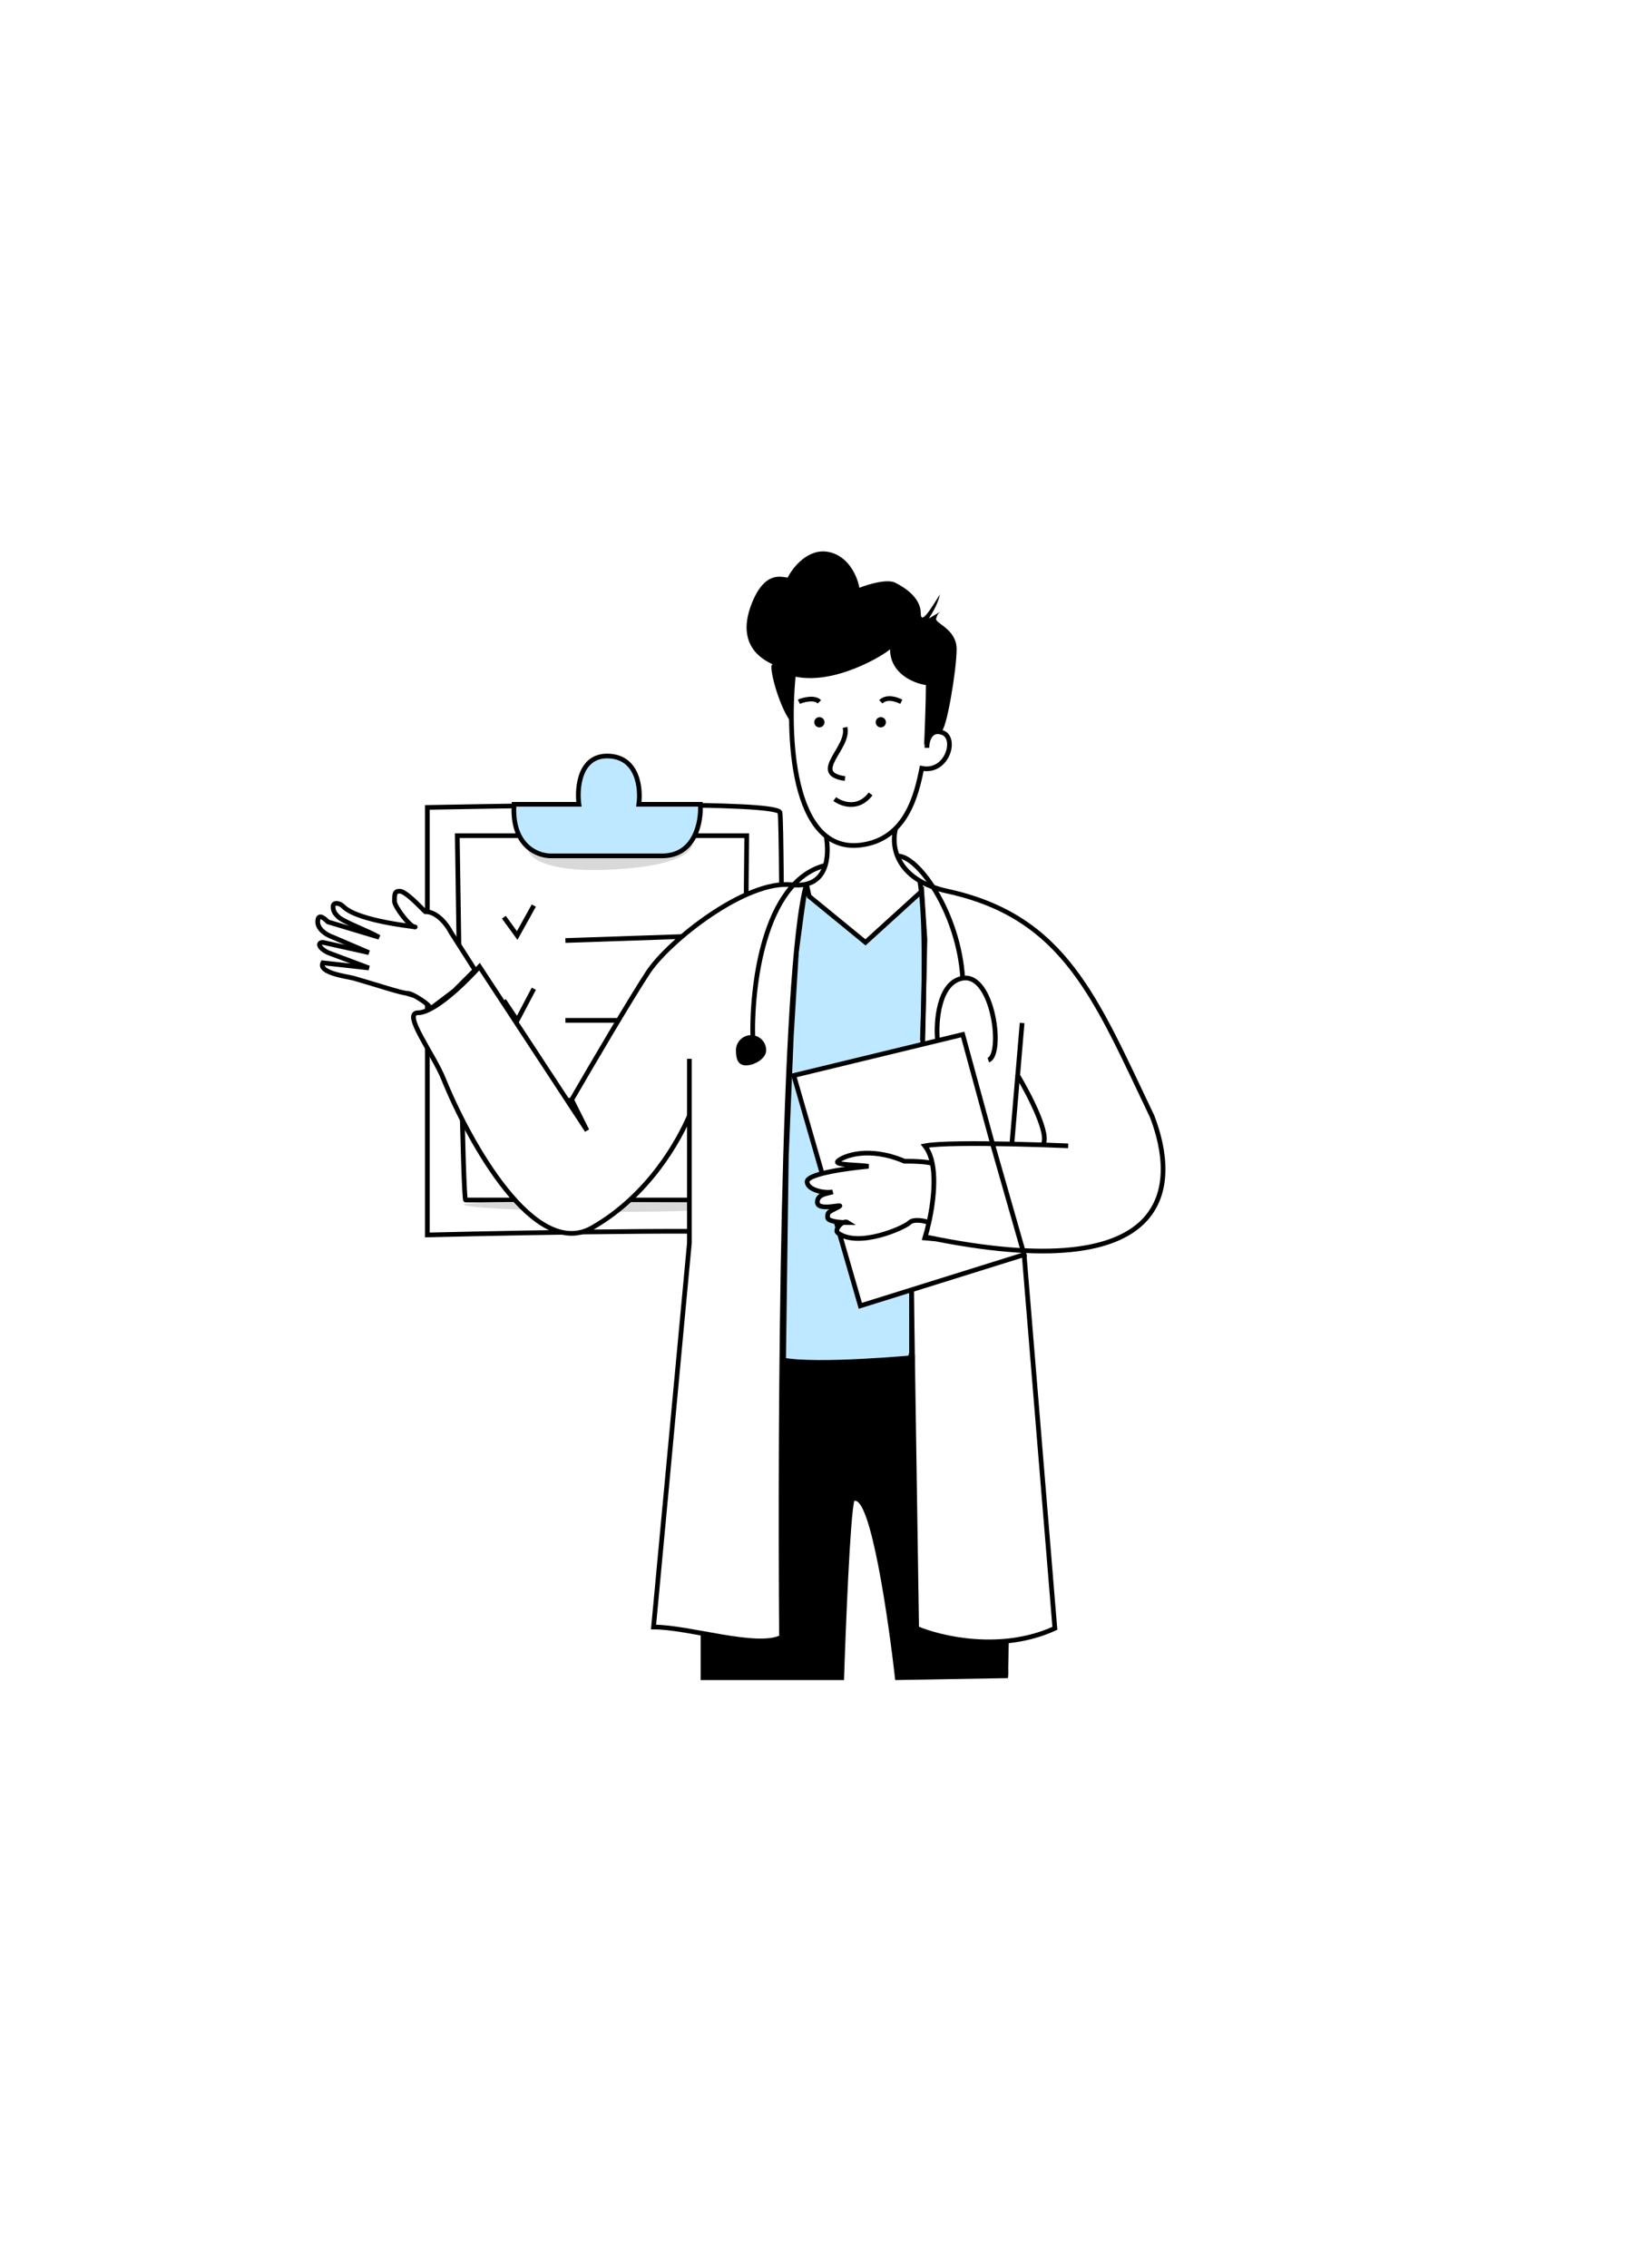 <svg xmlns="http://www.w3.org/2000/svg" width="250" viewBox="0 0 348 347" fill="none">
    <g filter="url(#filter0_d_544_10249)">
    <path d="M326.072 138.767C324.246 123.876 319.721 109.442 312.717 96.175C302.349 76.636 287.433 59.879 269.228 47.315C240.172 26.864 207.625 16.991 172.254 16.037C161.749 15.816 151.247 16.592 140.889 18.355C122.493 21.317 104.791 27.611 88.653 36.927C64.348 51.036 45.727 70.534 33.68 96.07C24.427 115.549 20.525 136.229 20.926 160.277C21.061 174.843 22.24 189.379 24.455 203.776C26.456 217.322 29.648 230.664 33.994 243.649C39.203 258.912 46.119 273.316 56.068 286.127C66.017 298.938 78.399 309.097 93.633 315.316C109.353 321.736 125.741 323.253 142.521 321.66C152.404 320.681 162.177 318.804 171.72 316.051C190.556 310.61 208.62 302.785 225.473 292.766C252.354 276.988 276.078 257.471 295.547 232.994C305.303 220.954 313.253 207.557 319.147 193.225C326.338 176.033 328.735 157.213 326.081 138.767H326.072Z" fill="white"/>
    </g>
    <path d="M91.015 195V103.949C117.114 103.476 165.769 102.6 166.123 105.046C166.672 108.838 166.477 183.308 167.186 195C163.785 193.583 114.988 194.409 91.015 195Z" fill="white"/>
    <path d="M120.42 132.291L151.952 131.228M120.42 149.297H151.952M120.42 166.303H151.952M107.312 145.046L110.146 149.297L113.689 142.566M107.312 127.331L110.146 131.228L113.689 124.851M105.895 162.76L108.729 166.303L112.272 160.28M91.015 103.949V195C114.988 194.409 163.785 193.583 167.186 195C166.477 183.308 166.672 108.838 166.123 105.046C165.769 102.6 117.114 103.476 91.015 103.949ZM97.392 109.971H159.037C158.683 134.653 159.037 184.051 159.037 187.56C126.443 187.56 99.872 187.56 99.163 187.56C98.596 187.56 97.746 135.834 97.392 109.971Z" stroke="black" strokeWidth="1.5"/>
    <path d="M118.649 113.903C116.949 114.186 113.7 113.023 112.283 112.196C112.047 114.204 115.401 118.006 130.706 117.156C149.838 116.093 147.358 110.779 147.358 111.488C147.358 112.054 141.914 113.194 139.552 113.903C133.057 113.785 120.35 113.619 118.649 113.903Z" fill="#D9D9D9"/>
    <path d="M123.295 103.283H109.478C108.911 112.069 114.438 114.265 117.272 114.265H141.009C148.095 114.265 149.394 106.944 149.158 103.283H136.049C136.522 99.976 135.908 93.292 129.672 93.008C123.437 92.725 122.823 99.74 123.295 103.283Z" fill="#BEE8FF" stroke="black" strokeWidth="1.5"/>
    <path d="M159.038 188.069C139.53 188.211 100.181 187.482 98.844 188.504C97.172 189.782 156.53 191.477 159.038 188.069Z" fill="#D9D9D9"/>
    <path d="M194.133 219.905C194.133 225.49 174.146 223.539 166.878 222.086L167.471 178.202L168.544 152.447L169.617 134.74L170.691 126.691L171.227 122.935L171.764 120.252L172.329 122.877L184.321 132.689L196.313 121.787L196.983 132.057L196.313 163.715L194.133 206.823V219.905Z" fill="#BEE8FF" stroke="black" strokeWidth="1.5"/>
    <path d="M191.199 114.29C195.56 114.29 204.161 126.365 205.033 140.319" stroke="black" strokeWidth="1.5"/>
    <path d="M90.562 126.147C93.178 126.147 95.286 129.054 96.013 130.508L101.164 138.583L96.73 143.016L91.653 146.861C91.653 146.094 89.534 144.734 88.195 144.027C87.649 143.866 86.885 143.635 86.555 143.522C84.993 143.345 80.109 141.693 75.3 140.319C74.21 140.008 67.668 139.229 68.759 137.049L78.57 138.139L69.849 134.868C67.669 133.778 67.67 132.688 68.759 132.688L78.57 134.868L70.938 131.598C69.848 131.234 67.668 130.071 67.668 128.327C67.668 126.583 68.76 127.237 69.849 128.327L80.75 131.598C78.206 130.144 73.118 128.327 72.028 127.237C71.412 126.62 70.939 126.147 70.938 125.057C70.937 124.119 72.246 124.184 73.118 125.057C75.957 127.895 86.187 129.091 88.127 129.358C86.856 128.832 84.022 124.981 84.022 123.966V123.962C84.022 122.423 84.022 121.786 85.111 121.786C86.201 121.786 88.382 123.966 90.562 126.147Z" fill="white"/>
    <path d="M86.792 143.537C85.559 143.537 80.388 141.773 75.3 140.319C74.21 140.008 67.668 139.229 68.759 137.049L78.57 138.139L69.849 134.868C67.669 133.778 67.67 132.688 68.759 132.688L78.57 134.868L70.938 131.598C69.848 131.234 67.668 130.071 67.668 128.327C67.668 126.583 68.76 127.237 69.849 128.327L80.75 131.598C78.206 130.144 73.118 128.327 72.028 127.237C71.412 126.62 70.939 126.147 70.938 125.057C70.937 124.119 72.246 124.184 73.118 125.057C76.389 128.327 89.472 129.417 88.381 129.417C87.291 129.417 84.022 125.057 84.022 123.966C84.022 122.425 84.021 121.786 85.111 121.786C86.201 121.786 88.382 123.966 90.562 126.147C93.178 126.147 95.286 129.054 96.013 130.508L101.164 138.583L96.73 143.016L91.653 146.861C91.653 146.094 89.534 144.734 88.195 144.027M86.792 143.537C87.116 143.537 87.63 143.729 88.195 144.027M86.792 143.537C85.641 143.258 87.248 143.747 88.195 144.027" stroke="black" strokeWidth="1.5"/>
    <path d="M195.909 119.714C197.519 129.373 196.446 152.428 196.446 153.519" stroke="black" strokeWidth="1.5"/>
    <path d="M177.779 102.162C179.233 103.252 182.794 104.561 185.411 101.072" stroke="black" strokeWidth="1.5"/>
    <path d="M170.148 81.449C170.875 81.085 173.419 80.359 174.509 81.452" stroke="black" strokeWidth="1.5"/>
    <path d="M169.057 74.907C167.604 87.989 168.403 113.718 183.23 111.974C193.042 110.819 195.223 101.072 196.313 95.621C201.764 96.711 203.944 89.079 200.674 87.989C198.057 87.117 197.403 89.806 197.403 91.26M179.96 86.899C181.05 91.26 172.328 96.711 179.96 97.801M187.591 81.448C188.318 80.721 189.772 80.358 191.952 81.448" stroke="black" strokeWidth="1.5"/>
    <path d="M166.877 157.762C166.877 160.772 164.436 163.213 161.426 163.213C158.415 163.213 155.975 160.772 155.975 157.762C155.975 154.751 157.325 153.401 160.335 153.401C163.346 153.401 166.877 154.751 166.877 157.762Z" fill="black"/>
    <path d="M199.665 153.519C199.302 149.885 199.802 141.192 205.035 140.32C211.576 139.229 213.756 156.673 210.486 157.763" stroke="black" strokeWidth="1.5" strokeLinecap="round"/>
    <path d="M195.372 278.541C194.84 278.275 194.835 220.591 194.835 220.591C194.835 220.591 173.938 222.566 166.67 221.112V245.273V280.665L162.104 281.224H157.812L149.227 279.614V289.796H179.752C180.116 278.53 181.061 255.127 181.933 251.639C185.421 250.767 189.201 276.713 190.654 289.796L214.639 289.388C215.729 279.576 204.094 282.902 195.372 278.541Z" fill="black"/>
    <path d="M168.336 85.638C165.653 81.882 163.617 73.525 164.489 73.525C165.58 73.525 155.767 71.344 160.129 60.443C162.999 53.27 166.67 54.992 167.76 54.992C168.85 52.812 172.121 48.67 176.482 49.543C180.843 50.415 182.66 54.994 183.023 57.175C184.84 56.448 188.91 55.212 190.654 56.084C192.835 57.175 196.105 59.355 196.105 62.626C196.105 65.242 198.384 61.453 200.201 58.546C199.845 59.968 199.275 61.328 198.51 62.579L197.815 63.716L200.201 62.302C199.665 62.838 199.665 62.838 199.376 63.716C199.036 64.751 203.737 65.896 203.737 70.257C203.737 74.618 201.556 87.7 200.466 87.7C199.438 87.7 197.067 89.668 196.799 90.807C196.784 91.08 196.775 91.165 196.775 91.004C196.775 90.942 196.783 90.876 196.799 90.807C196.889 89.224 197.196 81.297 197.196 77.888C194.652 77.525 189.564 75.49 189.564 70.257C188.474 71.347 177.594 78.163 168.873 75.98C168.639 75.922 168.912 82.54 168.336 85.638Z" fill="black"/>
    <path d="M194.132 206.822L195.222 278.775C200.31 280.956 213.319 284.008 224.658 278.775L218.116 199.19" stroke="black" strokeWidth="1.5"/>
    <path d="M175.599 85.809C175.599 86.412 175.111 86.9 174.509 86.9C173.907 86.9 173.419 86.412 173.419 85.809C173.419 85.207 173.907 84.719 174.509 84.719C175.111 84.719 175.599 85.207 175.599 85.809Z" fill="black"/>
    <path d="M188.681 85.809C188.681 86.412 188.193 86.9 187.591 86.9C186.989 86.9 186.501 86.412 186.501 85.809C186.501 85.207 186.989 84.719 187.591 84.719C188.193 84.719 188.681 85.207 188.681 85.809Z" fill="black"/>
    <path d="M205.035 152.312L169.058 161.034L183.231 210.093L218.117 199.191L211.576 176.297L205.035 152.312Z" fill="white" stroke="black" strokeWidth="1.5"/>
    <path d="M222.044 175.816C224.087 175.884 225.952 175.956 227.495 176.023L222.044 175.816C219.995 175.749 217.766 175.686 215.503 175.637C207.805 175.472 199.718 175.473 196.97 176.023C197.768 177.021 198.277 178.342 198.57 179.842C199.312 183.645 198.668 188.601 197.826 192.376C197.099 192.012 194.571 191.504 193.699 192.376C192.609 193.466 182.797 197.827 178.437 194.556C177.799 194.078 178.676 192.745 179.62 192.347C178.129 192.264 176.256 191.986 176.256 191.286V191.285C176.256 190.195 176.256 190.195 178.436 189.105C180.617 188.015 174.076 190.195 174.076 188.015C174.076 186.271 176.256 186.198 177.346 185.834C175.529 186.198 171.895 185.398 171.895 183.654C171.895 181.91 180.98 180.747 184.978 180.383C182.798 180.02 177.565 180.165 178.437 179.293C179.527 178.203 184.977 176.023 192.609 179.293C196.97 179.293 198.4 179.659 198.57 179.842C198.277 178.342 197.768 177.021 196.97 176.023C199.718 175.473 207.805 175.472 215.503 175.637L216.741 161.006C219.312 165.32 223.756 173.943 222.044 175.816Z" fill="white"/>
    <path d="M168.624 120.422C169.844 120.558 170.879 120.496 171.755 120.28C166.529 138.665 166.081 234.917 166.444 280.682C161.211 283.299 146.821 278.502 139.189 278.502L146.821 196.737V169.616C144.64 174.704 138.317 186.489 126.107 193.466C113.896 200.443 99.941 175.296 94.49 161.85C92.31 156.399 85.551 147.677 89.039 147.677C92.528 147.677 99.214 141.136 102.122 137.865L125.016 172.752L121.745 166.211C125.743 159.306 134.61 144.189 138.098 138.956C142.459 132.414 158.812 119.332 168.624 120.422Z" fill="white"/>
    <path d="M199.307 195.849L196.97 195.647C198.091 192.003 199.558 184.902 198.57 179.842M222.044 175.816C224.087 175.884 225.952 175.956 227.495 176.023L222.044 175.816ZM222.044 175.816C223.789 173.907 219.137 164.983 216.593 160.76M222.044 175.816C219.995 175.749 217.766 175.686 215.503 175.637M217.684 149.858L215.503 175.637M215.503 175.637C207.805 175.472 199.718 175.473 196.97 176.023C197.768 177.021 198.277 178.342 198.57 179.842M197.826 192.376C197.099 192.012 194.571 191.504 193.699 192.376C192.609 193.466 182.797 197.827 178.437 194.556C177.565 193.902 179.526 191.649 180.617 192.376C179.163 192.376 176.256 192.158 176.256 191.286C176.256 190.195 176.256 190.195 178.436 189.105C180.617 188.015 174.076 190.195 174.076 188.015C174.076 186.271 176.256 186.198 177.346 185.834C175.529 186.198 171.895 185.398 171.895 183.654C171.895 181.91 180.98 180.747 184.978 180.383C182.798 180.02 177.565 180.165 178.437 179.293C179.527 178.203 184.977 176.023 192.609 179.293C196.97 179.293 198.4 179.659 198.57 179.842M175.936 109.997C176.663 113.994 176.474 121.294 168.624 120.422C158.812 119.332 142.459 132.414 138.098 138.956C134.61 144.189 125.743 159.306 121.745 166.211L125.016 172.752L102.122 137.865C99.214 141.136 92.528 147.677 89.039 147.677C85.551 147.677 92.31 156.399 94.49 161.85C99.941 175.296 113.896 200.443 126.107 193.466C138.317 186.489 144.64 174.704 146.821 169.616V157.489V196.737L139.189 278.502C146.821 278.502 161.211 283.299 166.444 280.682C166.081 234.894 166.53 138.567 171.763 120.252" stroke="black" strokeWidth="1.5" strokeLinecap="round"/>
    <path d="M190.722 108.566C189.632 112.927 191.537 119.563 201.764 121.786C226.839 127.237 233.38 144.68 245.373 169.755C250.823 183.928 250.996 206.71 196.922 195.372" stroke="black" strokeWidth="1.5" strokeLinecap="round"/>
    <path d="M160.337 153.402C159.974 142.5 162.518 119.824 175.6 116.335" stroke="black" strokeWidth="1.5"/>
    <path d="M207.71 281.348L212.543 281.759L214.847 281.348L214.69 289.272H210.397L207.71 281.348Z" fill="black"/>
    <path d="M163.178 155.666C163.178 157.444 160.664 158.886 158.886 158.886C157.108 158.886 156.739 157.444 156.739 155.666C156.739 153.888 158.181 152.447 159.959 152.447C161.737 152.447 163.178 153.888 163.178 155.666Z" fill="black"/>
    <defs>
    <filter id="filter0_d_544_10249" x="0.898" y="0" width="346.234" height="346.245" filterUnits="userSpaceOnUse" color-interpolation-filters="sRGB">
    <feFlood flood-opacity="0" result="BackgroundImageFix"/>
    <feColorMatrix in="SourceAlpha" type="matrix" values="0 0 0 0 0 0 0 0 0 0 0 0 0 0 0 0 0 0 127 0" result="hardAlpha"/>
    <feOffset dy="4"/>
    <feGaussianBlur stdDeviation="10"/>
    <feComposite in2="hardAlpha" operator="out"/>
    <feColorMatrix type="matrix" values="0 0 0 0 0.588 0 0 0 0 0.588 0 0 0 0 0.588 0 0 0 0.25 0"/>
    <feBlend mode="normal" in2="BackgroundImageFix" result="effect1_dropShadow_544_10249"/>
    <feBlend mode="normal" in="SourceGraphic" in2="effect1_dropShadow_544_10249" result="shape"/>
    </filter>
    </defs>
    </svg>